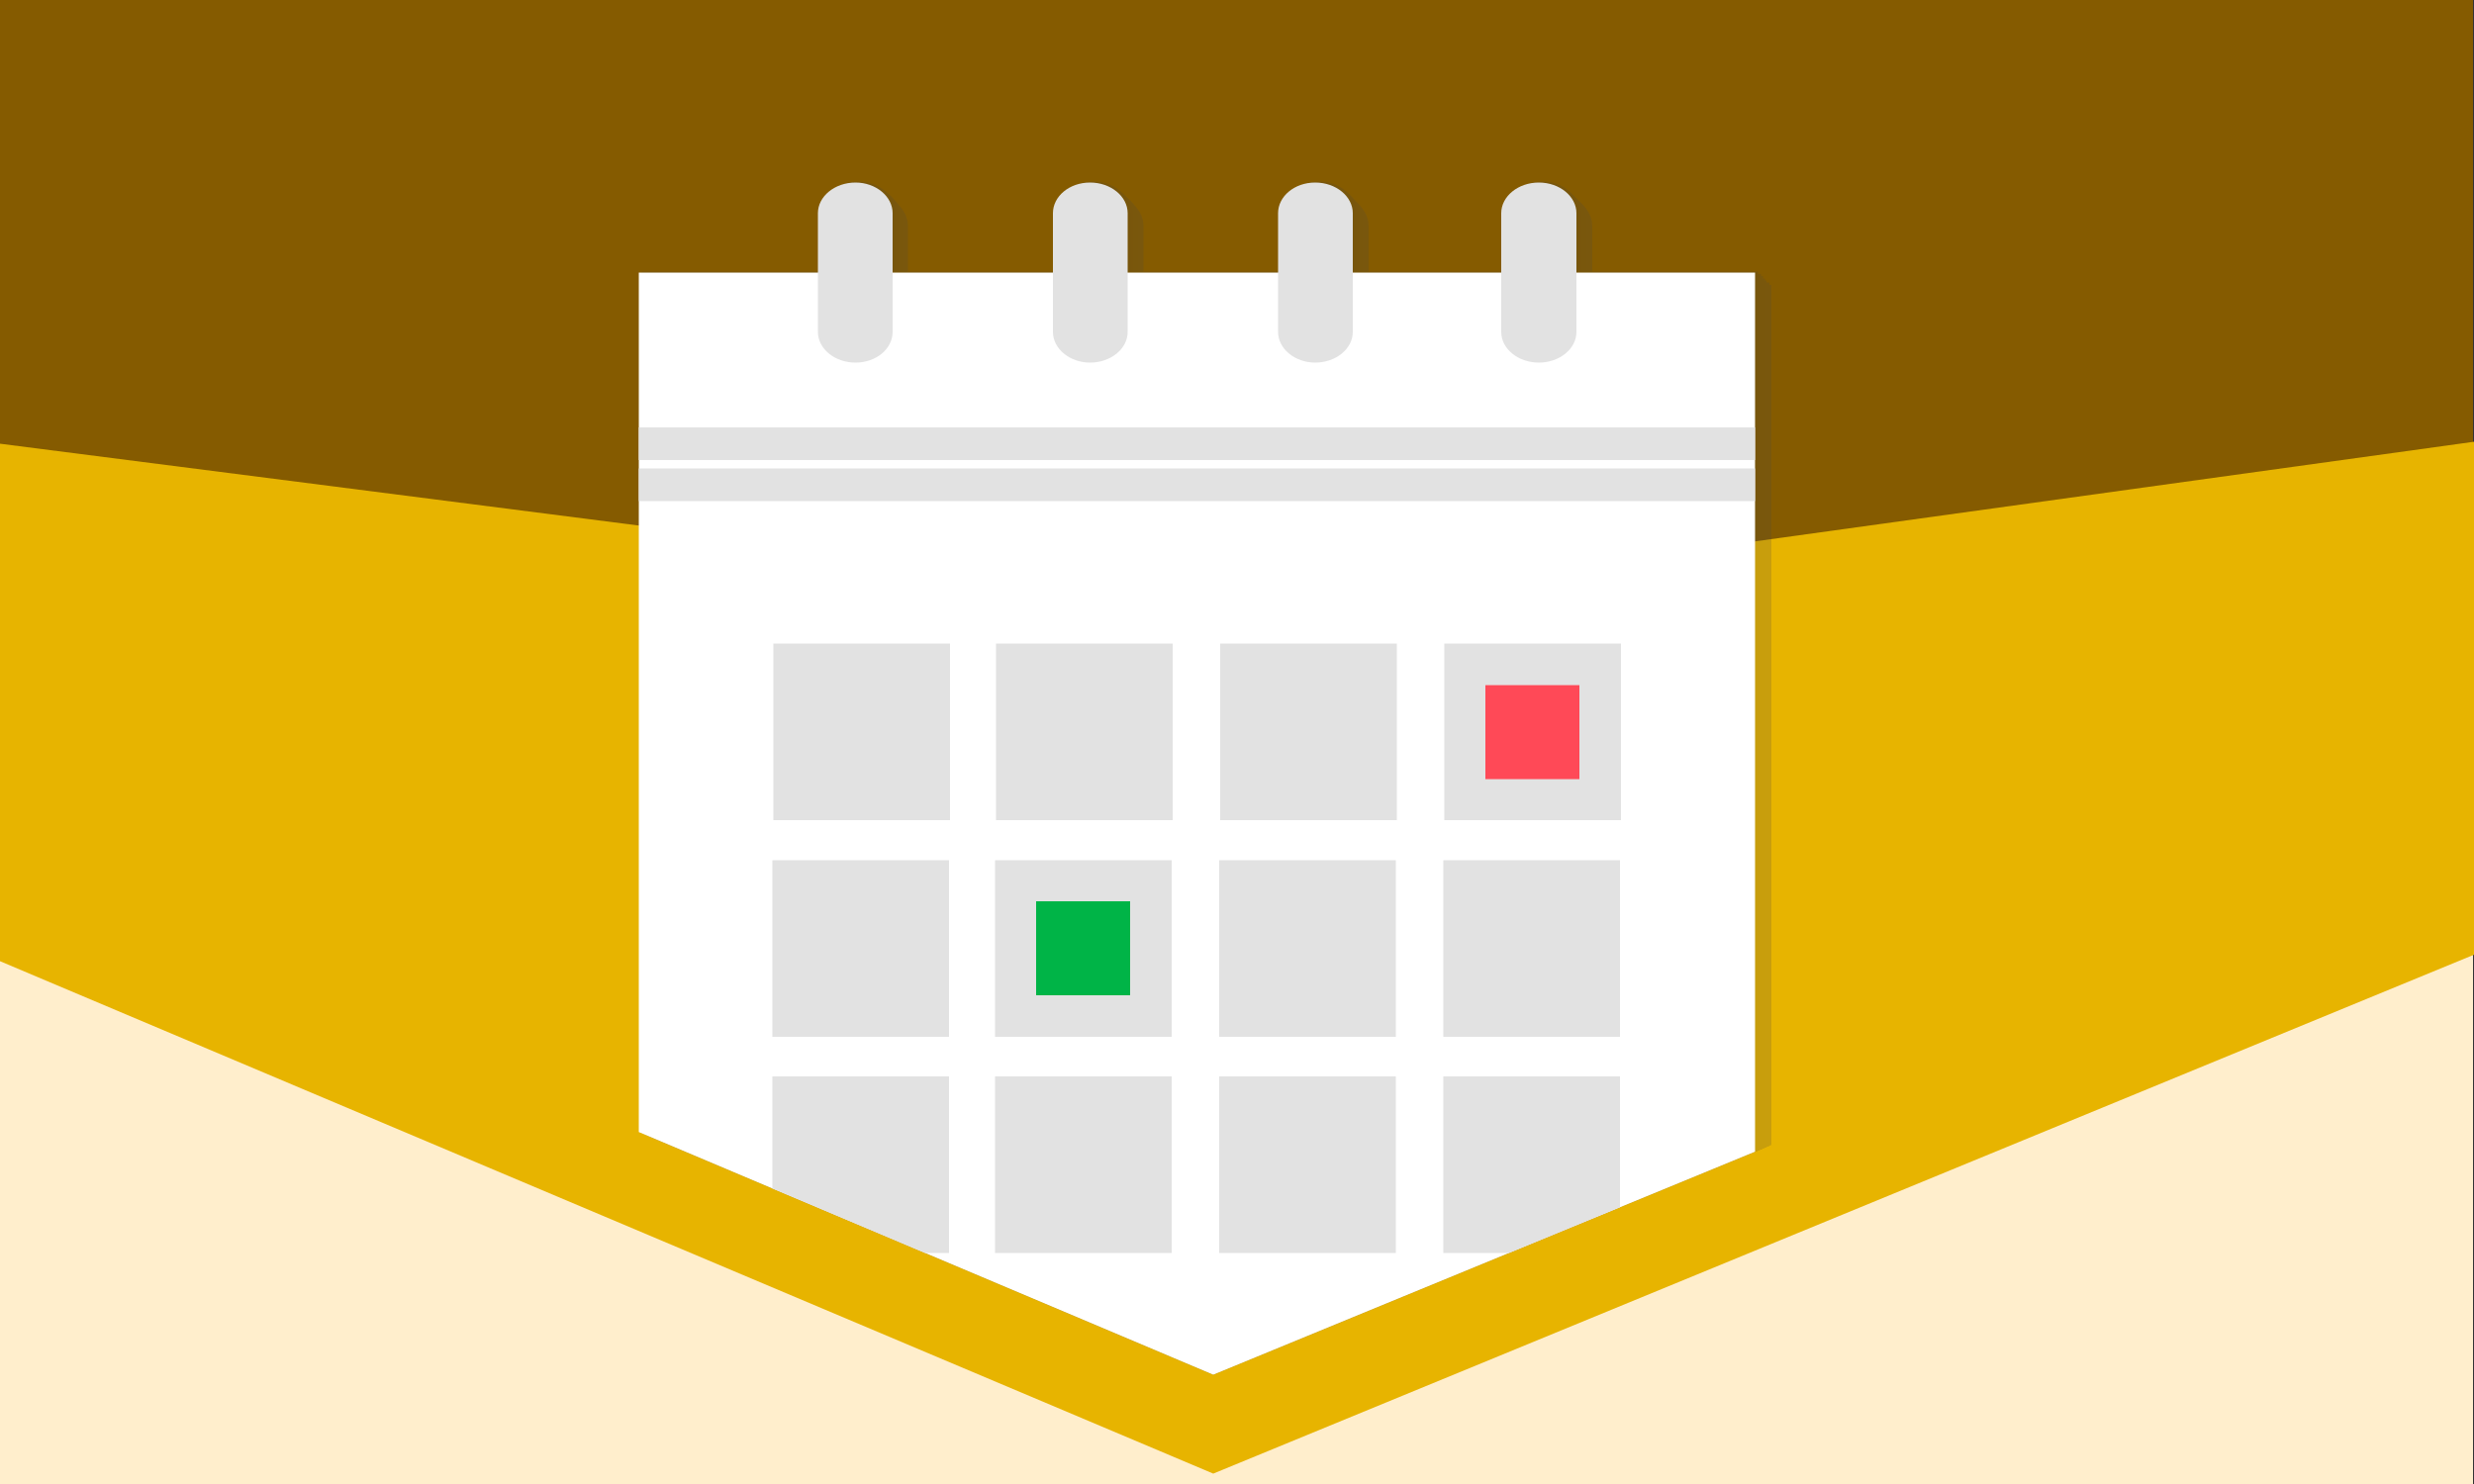 <?xml version="1.0" encoding="utf-8"?>
<!-- Generator: Adobe Illustrator 23.0.2, SVG Export Plug-In . SVG Version: 6.00 Build 0)  -->
<svg version="1.1" id="Layer_1" xmlns="http://www.w3.org/2000/svg" xmlns:xlink="http://www.w3.org/1999/xlink" x="0px" y="0px"
	 viewBox="0 0 500 300" style="enable-background:new 0 0 500 300;" xml:space="preserve">
<rect x="0" y="0" width="500" height="300" fill="#333333" stroke="none"/>
<style type="text/css">
	.st0{fill:#FFEECC;}
	.st1{fill:#855B00;}
	.st2{fill:#E7B400;}
	.st3{opacity:0.2;clip-path:url(#SVGID_2_);}
	.st4{fill:#4D4740;}
	.st5{fill:#4C463F;}
	.st6{fill:#4B453F;}
	.st7{fill:#4A453E;}
	.st8{fill:#4A443D;}
	.st9{fill:#49433C;}
	.st10{fill:#48423B;}
	.st11{clip-path:url(#SVGID_4_);fill:#FFFFFF;}
	.st12{clip-path:url(#SVGID_6_);fill:#E2E2E2;}
	.st13{clip-path:url(#SVGID_8_);fill:#E2E2E2;}
	.st14{clip-path:url(#SVGID_10_);fill:#E2E2E2;}
	.st15{clip-path:url(#SVGID_12_);fill:#E2E2E2;}
	.st16{clip-path:url(#SVGID_14_);fill:#E2E2E2;}
	.st17{clip-path:url(#SVGID_16_);fill:#E2E2E2;}
	.st18{clip-path:url(#SVGID_18_);fill:#E2E2E2;}
	.st19{clip-path:url(#SVGID_20_);fill:#E2E2E2;}
	.st20{clip-path:url(#SVGID_22_);fill:#00B447;}
	.st21{clip-path:url(#SVGID_24_);fill:#FF4957;}
	.st22{clip-path:url(#SVGID_26_);fill:#E2E2E2;}
	.st23{clip-path:url(#SVGID_28_);fill:#E2E2E2;}
	.st24{clip-path:url(#SVGID_30_);fill:#E2E2E2;}
	.st25{clip-path:url(#SVGID_32_);fill:#E2E2E2;}
	.st26{clip-path:url(#SVGID_34_);fill:#E2E2E2;}
	.st27{clip-path:url(#SVGID_36_);fill:#E2E2E2;}
	.st28{clip-path:url(#SVGID_38_);fill:#E2E2E2;}
	.st29{clip-path:url(#SVGID_40_);fill:#E2E2E2;}
	.st30{clip-path:url(#SVGID_42_);fill:#E2E2E2;}
	.st31{clip-path:url(#SVGID_44_);fill:#E2E2E2;}
</style>
<rect x="-1.3" y="-3" class="st0" width="501.1" height="305"/>
<rect x="-1.3" y="-3" class="st1" width="501.1" height="188.6"/>
<polygon class="st2" points="-3.1,193 -3.1,89.3 258.3,122.8 500,89.3 500,193 245.2,297.9 "/>
<title>1</title>
<g>
	<g>
		<g>
			<defs>
				<polygon id="SVGID_1_" points="-3.1,173 -3.1,-105.9 258.3,17 500,-105.9 500,173 245.2,277.9 				"/>
			</defs>
			<clipPath id="SVGID_2_">
				<use xlink:href="#SVGID_1_"  style="overflow:visible;"/>
			</clipPath>
			<g class="st3">
				<path class="st4" d="M321.8,57.6v-12c0-3.4-3.4-6.2-7.6-6.2s-7.6,2.8-7.6,6.2v12h-30v-12c0-3.4-3.4-6.2-7.6-6.2
					s-7.5,2.8-7.5,6.2v12h-30.4v-12c0-3.4-3.4-6.2-7.5-6.2s-7.6,2.8-7.6,6.2v12h-32.5v-12c0-3.4-3.4-6.2-7.6-6.2s-7.6,2.8-7.6,6.2
					v12h-36.2v222.9H358V57.6H321.8z"/>
				<path class="st5" d="M321.4,57.1v-12c0-3.4-3.4-6.2-7.6-6.2s-7.6,2.8-7.6,6.2v12h-30v-12c0-3.4-3.4-6.2-7.6-6.2
					s-7.5,2.8-7.5,6.2v12h-30.4v-12c0-3.4-3.4-6.2-7.5-6.2s-7.6,2.8-7.6,6.2v12h-32.5v-12c0-3.4-3.4-6.2-7.5-6.2s-7.6,2.8-7.6,6.2
					v12h-36V280h225.6V57.1H321.4z"/>
				<path class="st6" d="M321,56.7v-12c0-3.4-3.4-6.2-7.6-6.2s-7.6,2.8-7.6,6.2v12h-30v-12c0-3.4-3.4-6.2-7.6-6.2s-7.5,2.8-7.5,6.2
					v12h-30.4v-12c0-3.4-3.4-6.2-7.6-6.2s-7.5,2.8-7.5,6.2v12h-32.5v-12c0-3.4-3.4-6.2-7.5-6.2s-7.6,2.8-7.6,6.2v12h-36.2v222.9H357
					V56.7H321z"/>
				<path class="st7" d="M320.5,56.3v-12c0-3.4-3.4-6.2-7.5-6.2c-4.2,0-7.6,2.8-7.6,6.2v12h-30v-12c0-3.4-3.4-6.2-7.6-6.2
					s-7.6,2.8-7.6,6.2v12H230v-12c0-3.4-3.4-6.2-7.6-6.2s-7.6,2.8-7.6,6.2v12h-32.4v-12c0-3.4-3.4-6.2-7.6-6.2s-7.5,2.8-7.5,6.2v12
					h-36.2v222.9h225.6V56.3H320.5z"/>
				<path class="st8" d="M320.1,55.8v-12c0-3.4-3.4-6.2-7.5-6.2s-7.6,2.8-7.6,6.2v12h-30v-12c0-3.4-3.4-6.2-7.6-6.2
					s-7.6,2.8-7.6,6.2v12h-30.4v-12c0-3.4-3.4-6.2-7.6-6.2s-7.5,2.8-7.5,6.2v12H182v-12c0-3.4-3.4-6.2-7.6-6.2s-7.5,2.8-7.5,6.2v12
					h-36.2v222.9h225.6V55.8H320.1z"/>
				<path class="st9" d="M319.6,55.4v-12c0-3.4-3.4-6.2-7.5-6.2c-4.2,0-7.6,2.8-7.6,6.2v12h-29.9v-12c0-3.4-3.4-6.2-7.6-6.2
					s-7.6,2.8-7.6,6.2v12H229v-12c0-3.4-3.4-6.2-7.6-6.2S214,40,214,43.4v12h-32.4v-12c0-3.4-3.4-6.2-7.6-6.2s-7.5,2.8-7.5,6.2v12
					h-36.2v222.9h225.6V55.4H319.6z"/>
				<path class="st10" d="M319.2,54.9v-12c0-3.4-3.4-6.2-7.5-6.2c-4.2,0-7.6,2.8-7.6,6.2v12h-30v-12c0-3.4-3.4-6.2-7.6-6.2
					s-7.6,2.8-7.6,6.2v12h-30.4v-12c0-3.4-3.4-6.2-7.6-6.2s-7.5,2.8-7.5,6.2v12H181v-12c0-3.4-3.4-6.2-7.6-6.2s-7.5,2.8-7.5,6.2v12
					h-36.2v222.9h225.6V54.9H319.2z"/>
			</g>
		</g>
	</g>
	<g>
		<g>
			<defs>
				<polygon id="SVGID_3_" points="-3.1,173 -3.1,-105.9 258.3,17 500,-105.9 500,173 245.2,277.9 				"/>
			</defs>
			<clipPath id="SVGID_4_">
				<use xlink:href="#SVGID_3_"  style="overflow:visible;"/>
			</clipPath>
			<rect x="129.1" y="55.1" class="st11" width="225.6" height="222.9"/>
		</g>
	</g>
	<g>
		<g>
			<defs>
				<polygon id="SVGID_5_" points="-3.1,173 -3.1,-105.9 258.3,17 500,-105.9 500,173 245.2,277.9 				"/>
			</defs>
			<clipPath id="SVGID_6_">
				<use xlink:href="#SVGID_5_"  style="overflow:visible;"/>
			</clipPath>
			<rect x="129.1" y="86.4" class="st12" width="225.6" height="6.6"/>
		</g>
	</g>
	<g>
		<g>
			<defs>
				<polygon id="SVGID_7_" points="-3.1,173 -3.1,-105.9 258.3,17 500,-105.9 500,173 245.2,277.9 				"/>
			</defs>
			<clipPath id="SVGID_8_">
				<use xlink:href="#SVGID_7_"  style="overflow:visible;"/>
			</clipPath>
			<rect x="129.1" y="94.7" class="st13" width="225.6" height="6.6"/>
		</g>
	</g>
	<g>
		<g>
			<defs>
				<polygon id="SVGID_9_" points="-3.1,173 -3.1,-105.9 258.3,17 500,-105.9 500,173 245.2,277.9 				"/>
			</defs>
			<clipPath id="SVGID_10_">
				<use xlink:href="#SVGID_9_"  style="overflow:visible;"/>
			</clipPath>
			<rect x="156.3" y="130.1" class="st14" width="35.7" height="35.7"/>
		</g>
	</g>
	<g>
		<g>
			<defs>
				<polygon id="SVGID_11_" points="-3.1,173 -3.1,-105.9 258.3,17 500,-105.9 500,173 245.2,277.9 				"/>
			</defs>
			<clipPath id="SVGID_12_">
				<use xlink:href="#SVGID_11_"  style="overflow:visible;"/>
			</clipPath>
			<rect x="201.3" y="130.1" class="st15" width="35.7" height="35.7"/>
		</g>
	</g>
	<g>
		<g>
			<defs>
				<polygon id="SVGID_13_" points="-3.1,173 -3.1,-105.9 258.3,17 500,-105.9 500,173 245.2,277.9 				"/>
			</defs>
			<clipPath id="SVGID_14_">
				<use xlink:href="#SVGID_13_"  style="overflow:visible;"/>
			</clipPath>
			<rect x="246.6" y="130.1" class="st16" width="35.7" height="35.7"/>
		</g>
	</g>
	<g>
		<g>
			<defs>
				<polygon id="SVGID_15_" points="-3.1,173 -3.1,-105.9 258.3,17 500,-105.9 500,173 245.2,277.9 				"/>
			</defs>
			<clipPath id="SVGID_16_">
				<use xlink:href="#SVGID_15_"  style="overflow:visible;"/>
			</clipPath>
			<rect x="291.9" y="130.1" class="st17" width="35.7" height="35.7"/>
		</g>
	</g>
	<g>
		<g>
			<defs>
				<polygon id="SVGID_17_" points="-3.1,173 -3.1,-105.9 258.3,17 500,-105.9 500,173 245.2,277.9 				"/>
			</defs>
			<clipPath id="SVGID_18_">
				<use xlink:href="#SVGID_17_"  style="overflow:visible;"/>
			</clipPath>
			<rect x="156.1" y="173.9" class="st18" width="35.7" height="35.7"/>
		</g>
	</g>
	<g>
		<g>
			<defs>
				<polygon id="SVGID_19_" points="-3.1,173 -3.1,-105.9 258.3,17 500,-105.9 500,173 245.2,277.9 				"/>
			</defs>
			<clipPath id="SVGID_20_">
				<use xlink:href="#SVGID_19_"  style="overflow:visible;"/>
			</clipPath>
			<rect x="201.1" y="173.9" class="st19" width="35.7" height="35.7"/>
		</g>
	</g>
	<g>
		<g>
			<defs>
				<polygon id="SVGID_21_" points="-3.1,173 -3.1,-105.9 258.3,17 500,-105.9 500,173 245.2,277.9 				"/>
			</defs>
			<clipPath id="SVGID_22_">
				<use xlink:href="#SVGID_21_"  style="overflow:visible;"/>
			</clipPath>
			<rect x="209.4" y="182.2" class="st20" width="19" height="19"/>
		</g>
	</g>
	<g>
		<g>
			<defs>
				<polygon id="SVGID_23_" points="-3.1,173 -3.1,-105.9 258.3,17 500,-105.9 500,173 245.2,277.9 				"/>
			</defs>
			<clipPath id="SVGID_24_">
				<use xlink:href="#SVGID_23_"  style="overflow:visible;"/>
			</clipPath>
			<rect x="300.2" y="138.5" class="st21" width="19" height="19"/>
		</g>
	</g>
	<g>
		<g>
			<defs>
				<polygon id="SVGID_25_" points="-3.1,173 -3.1,-105.9 258.3,17 500,-105.9 500,173 245.2,277.9 				"/>
			</defs>
			<clipPath id="SVGID_26_">
				<use xlink:href="#SVGID_25_"  style="overflow:visible;"/>
			</clipPath>
			<rect x="246.4" y="173.9" class="st22" width="35.7" height="35.7"/>
		</g>
	</g>
	<g>
		<g>
			<defs>
				<polygon id="SVGID_27_" points="-3.1,173 -3.1,-105.9 258.3,17 500,-105.9 500,173 245.2,277.9 				"/>
			</defs>
			<clipPath id="SVGID_28_">
				<use xlink:href="#SVGID_27_"  style="overflow:visible;"/>
			</clipPath>
			<rect x="291.7" y="173.9" class="st23" width="35.7" height="35.7"/>
		</g>
	</g>
	<g>
		<g>
			<defs>
				<polygon id="SVGID_29_" points="-3.1,173 -3.1,-105.9 258.3,17 500,-105.9 500,173 245.2,277.9 				"/>
			</defs>
			<clipPath id="SVGID_30_">
				<use xlink:href="#SVGID_29_"  style="overflow:visible;"/>
			</clipPath>
			<rect x="156.1" y="217.6" class="st24" width="35.7" height="35.7"/>
		</g>
	</g>
	<g>
		<g>
			<defs>
				<polygon id="SVGID_31_" points="-3.1,173 -3.1,-105.9 258.3,17 500,-105.9 500,173 245.2,277.9 				"/>
			</defs>
			<clipPath id="SVGID_32_">
				<use xlink:href="#SVGID_31_"  style="overflow:visible;"/>
			</clipPath>
			<rect x="201.1" y="217.6" class="st25" width="35.7" height="35.7"/>
		</g>
	</g>
	<g>
		<g>
			<defs>
				<polygon id="SVGID_33_" points="-3.1,173 -3.1,-105.9 258.3,17 500,-105.9 500,173 245.2,277.9 				"/>
			</defs>
			<clipPath id="SVGID_34_">
				<use xlink:href="#SVGID_33_"  style="overflow:visible;"/>
			</clipPath>
			<rect x="246.4" y="217.6" class="st26" width="35.7" height="35.7"/>
		</g>
	</g>
	<g>
		<g>
			<defs>
				<polygon id="SVGID_35_" points="-3.1,173 -3.1,-105.9 258.3,17 500,-105.9 500,173 245.2,277.9 				"/>
			</defs>
			<clipPath id="SVGID_36_">
				<use xlink:href="#SVGID_35_"  style="overflow:visible;"/>
			</clipPath>
			<rect x="291.7" y="217.6" class="st27" width="35.7" height="35.7"/>
		</g>
	</g>
	<g>
		<g>
			<defs>
				<polygon id="SVGID_37_" points="-3.1,173 -3.1,-105.9 258.3,17 500,-105.9 500,173 245.2,277.9 				"/>
			</defs>
			<clipPath id="SVGID_38_">
				<use xlink:href="#SVGID_37_"  style="overflow:visible;"/>
			</clipPath>
			<path class="st28" d="M180.4,43.1c0-3.4-3.4-6.2-7.5-6.2l0,0c-4.2,0-7.6,2.8-7.6,6.2v24c0,3.4,3.4,6.2,7.6,6.2l0,0
				c4.2,0,7.5-2.8,7.5-6.2V43.1z"/>
		</g>
	</g>
	<g>
		<g>
			<defs>
				<polygon id="SVGID_39_" points="-3.1,173 -3.1,-105.9 258.3,17 500,-105.9 500,173 245.2,277.9 				"/>
			</defs>
			<clipPath id="SVGID_40_">
				<use xlink:href="#SVGID_39_"  style="overflow:visible;"/>
			</clipPath>
			<path class="st29" d="M227.9,43.1c0-3.4-3.4-6.2-7.6-6.2l0,0c-4.2,0-7.5,2.8-7.5,6.2v24c0,3.4,3.4,6.2,7.5,6.2l0,0
				c4.2,0,7.6-2.8,7.6-6.2V43.1z"/>
		</g>
	</g>
	<g>
		<g>
			<defs>
				<polygon id="SVGID_41_" points="-3.1,173 -3.1,-105.9 258.3,17 500,-105.9 500,173 245.2,277.9 				"/>
			</defs>
			<clipPath id="SVGID_42_">
				<use xlink:href="#SVGID_41_"  style="overflow:visible;"/>
			</clipPath>
			<path class="st30" d="M273.4,43.1c0-3.4-3.4-6.2-7.6-6.2l0,0c-4.2,0-7.5,2.8-7.5,6.2v24c0,3.4,3.4,6.2,7.5,6.2l0,0
				c4.2,0,7.6-2.8,7.6-6.2V43.1z"/>
		</g>
	</g>
	<g>
		<g>
			<defs>
				<polygon id="SVGID_43_" points="-3.1,173 -3.1,-105.9 258.3,17 500,-105.9 500,173 245.2,277.9 				"/>
			</defs>
			<clipPath id="SVGID_44_">
				<use xlink:href="#SVGID_43_"  style="overflow:visible;"/>
			</clipPath>
			<path class="st31" d="M318.6,43.1c0-3.4-3.4-6.2-7.6-6.2l0,0c-4.2,0-7.6,2.8-7.6,6.2v24c0,3.4,3.4,6.2,7.6,6.2l0,0
				c4.2,0,7.6-2.8,7.6-6.2V43.1z"/>
		</g>
	</g>
</g>
</svg>
